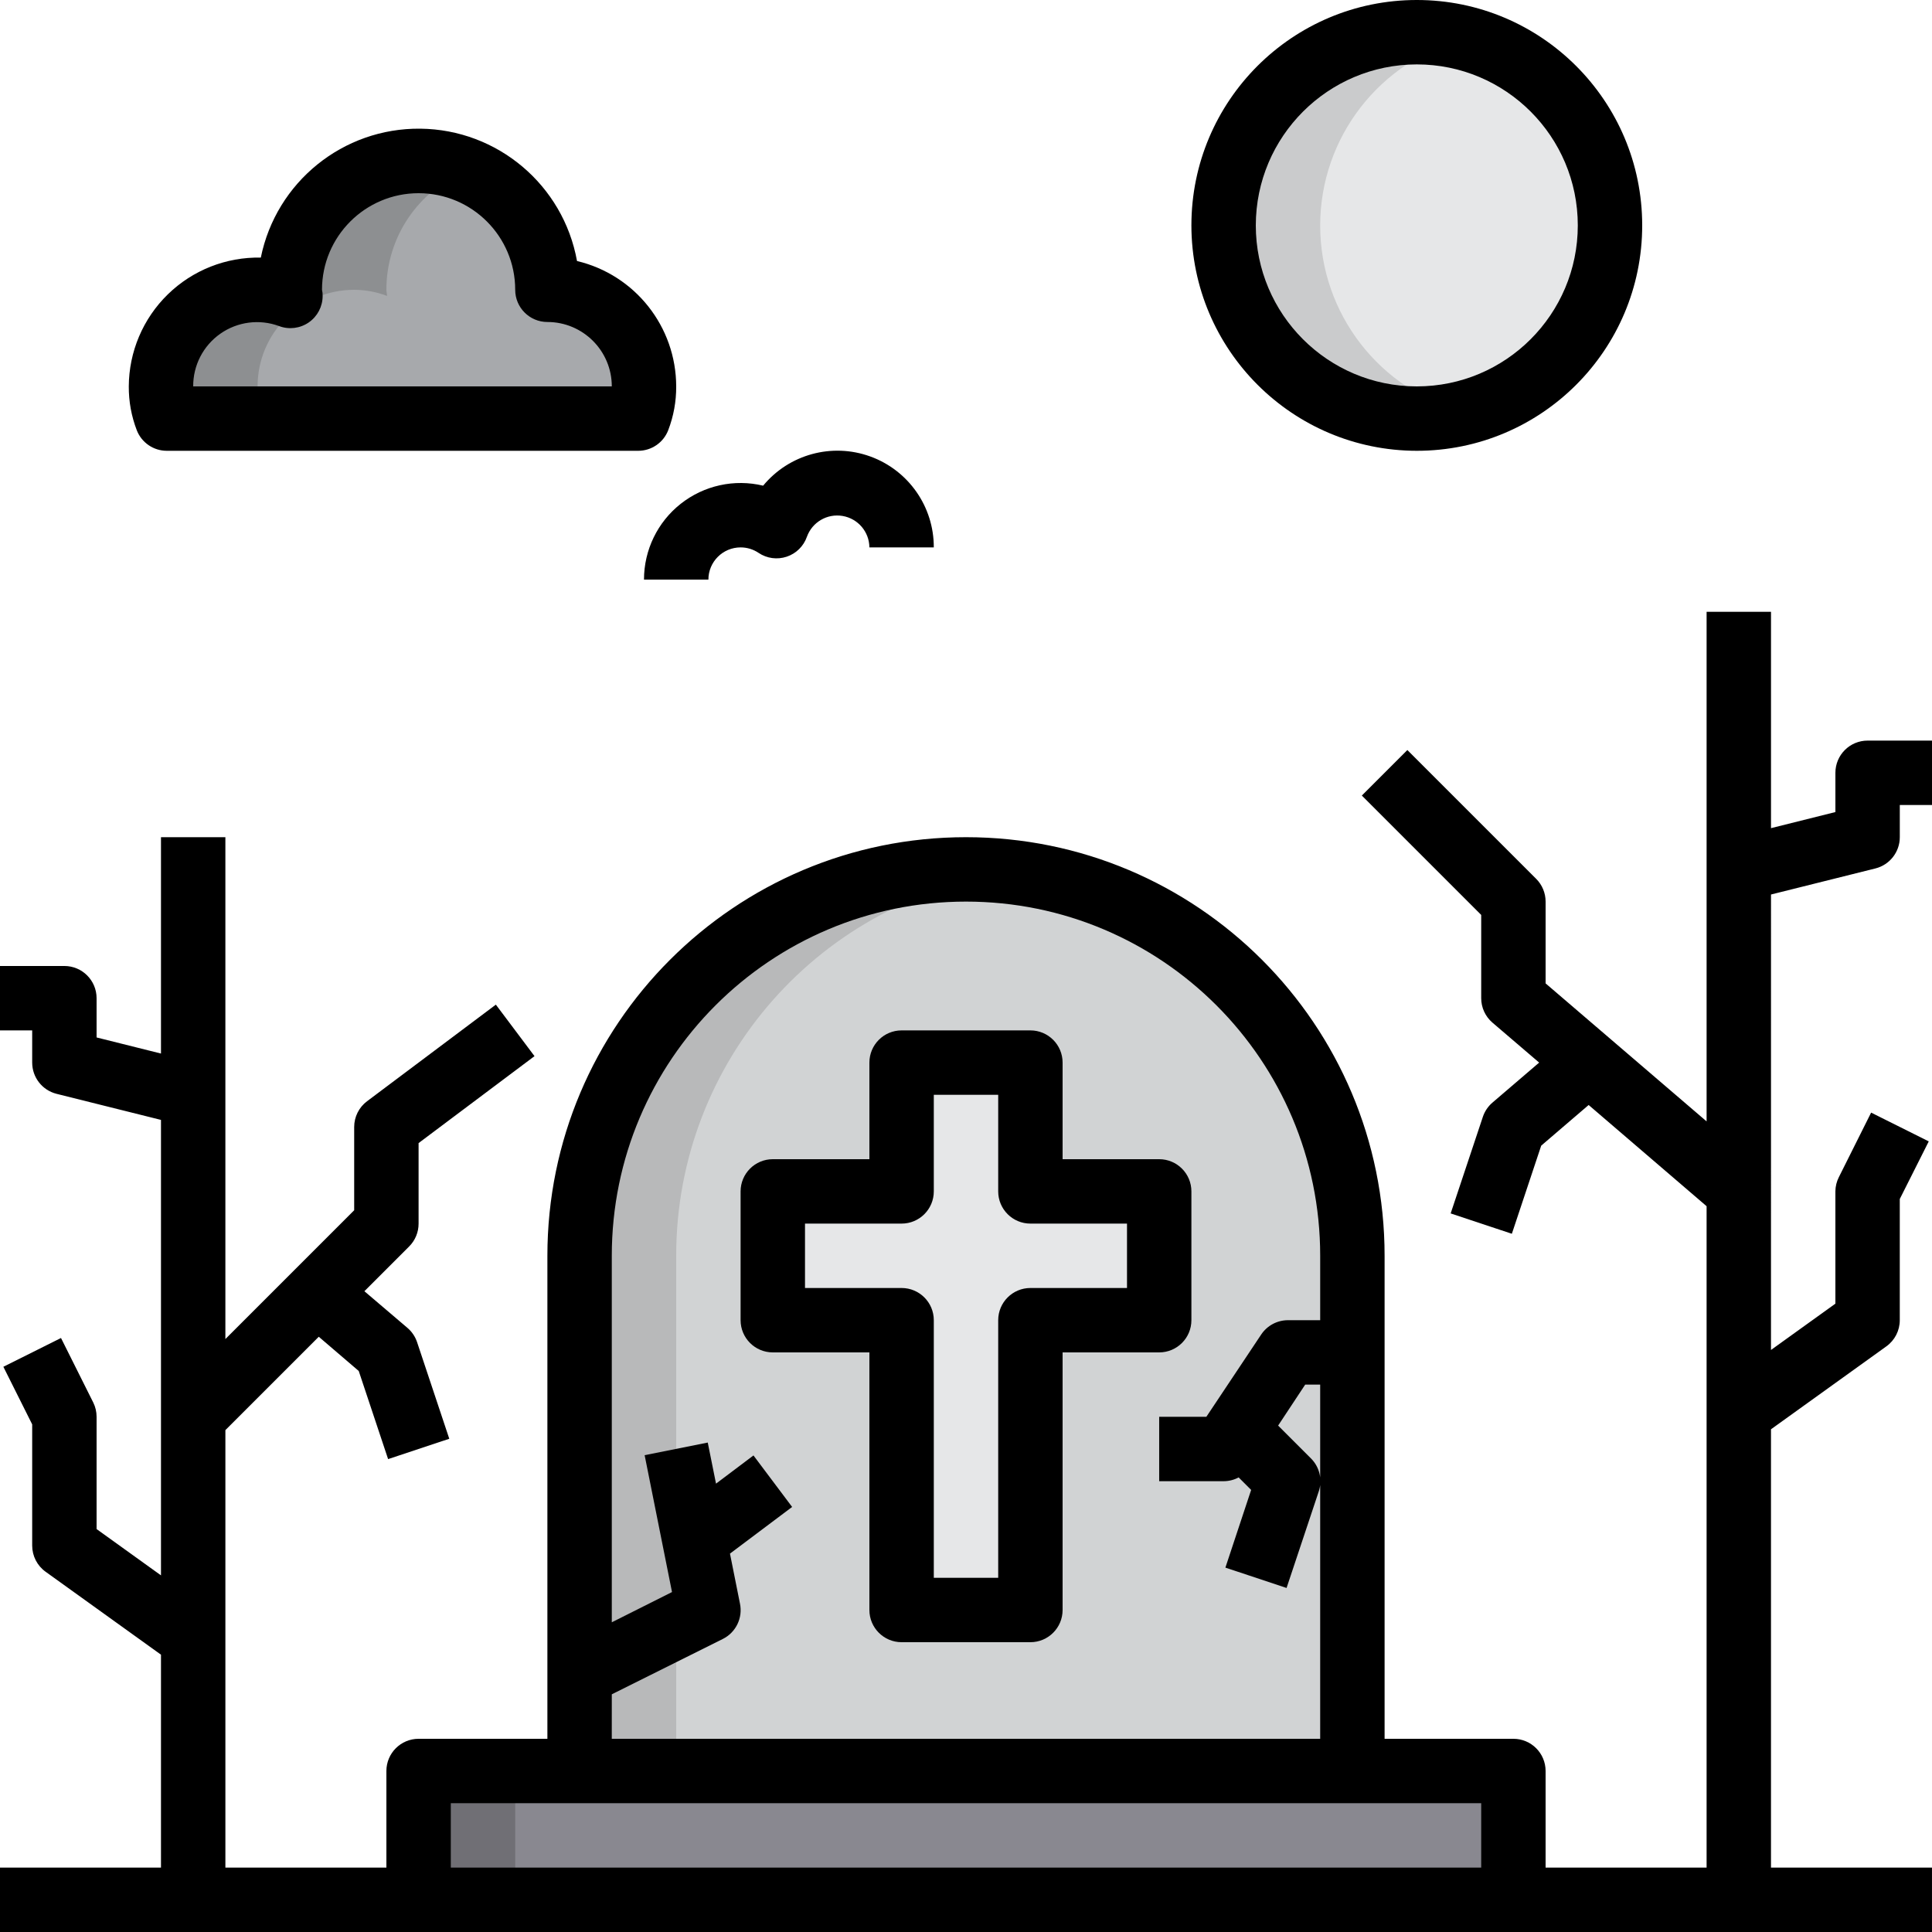 <svg height="480pt" viewBox="0 0 480 480" width="480pt" xmlns="http://www.w3.org/2000/svg"><path d="m400 56c0 26.508-21.492 48-48 48s-48-21.492-48-48 21.492-48 48-48 48 21.492 48 48zm0 0" fill="#e6e7e8"/><path d="m364 102.48c-3.922.996-7.953 1.508-12 1.52-26.508 0-48-21.492-48-48s21.492-48 48-48c4.055 0 8.09.535 12 1.602-21.191 5.449-36.004 24.555-36.004 46.438 0 21.883 14.812 40.988 36.004 46.441zm0 0" fill="#cacbcc"/><path d="m40 96c-.016 2.734.473 5.445 1.441 8h117.117c.969-2.555 1.457-5.266 1.441-8 0-13.254-10.746-24-24-24 0-17.672-14.328-32-32-32s-32 14.328-32 32c0 .48.16 1.039.16 1.52-2.605-.996-5.371-1.512-8.16-1.52-13.254 0-24 10.746-24 24zm0 0" fill="#a7a9ac"/><path d="m96 72c0 .48.16 1.039.16 1.52-2.605-.996-5.371-1.512-8.16-1.52-13.254 0-24 10.746-24 24-.016 2.734.473 5.445 1.441 8h-24c-.969-2.555-1.457-5.266-1.441-8 0-13.254 10.746-24 24-24 2.789.008 5.555.523 8.16 1.52 0-.48-.16-1.039-.16-1.52 0-17.672 14.328-32 32-32 4.121-.031 8.207.785 12 2.398-12.098 4.844-20.023 16.57-20 29.602zm0 0" fill="#8d8f91"/><path d="m336 440h-232v32h272v-32zm0 0" fill="#898890"/><path d="m104 440h24v32h-24zm0 0" fill="#706f75"/><path d="m336 312v128h-192v-128c0-53.02 42.98-96 96-96s96 42.98 96 96zm0 0" fill="#d1d3d4"/><path d="m252 216.801c-48.004 6.004-84.02 46.82-84 95.199v128h-24v-128c0-53.02 42.98-96 96-96 4.016-.02 8.023.25 12 .801zm0 0" fill="#b8b9ba"/><path d="m288 296h-32v-32h-32v32h-32v32h32v72h32v-72h32zm0 0" fill="#e6e7e8"/><path d="m352 112c30.93 0 56-25.07 56-56s-25.07-56-56-56-56 25.07-56 56c.035 30.914 25.086 55.965 56 56zm0-96c22.09 0 40 17.91 40 40s-17.91 40-40 40-40-17.91-40-40c.027-22.082 17.918-39.973 40-40zm0 0"/><path d="m41.441 112h117.117c3.305 0 6.266-2.031 7.457-5.113 1.336-3.473 2.008-7.164 1.984-10.887-.02-14.832-10.211-27.719-24.641-31.152-3.414-18.875-19.746-32.672-38.93-32.879-19.18-.207-35.809 13.234-39.629 32.031-8.613-.172-16.938 3.117-23.102 9.133-6.168 6.016-9.66 14.254-9.699 22.867-.023 3.723.648 7.414 1.984 10.887 1.191 3.082 4.152 5.113 7.457 5.113zm27.902-30.984c2.457.926 5.215.582 7.375-.914 2.156-1.496 3.445-3.953 3.441-6.582.016-.512-.039-1.023-.16-1.52 0-13.254 10.746-24 24-24s24 10.746 24 24c0 4.418 3.582 8 8 8 8.836 0 16 7.164 16 16h-104c-.039-5.207 2.48-10.098 6.742-13.09 4.262-2.992 9.719-3.699 14.602-1.895zm0 0"/><path d="m160 144h16c0-4.418 3.582-8 8-8 1.594-.004 3.152.473 4.473 1.367 2.055 1.379 4.633 1.727 6.98.941 2.348-.781 4.199-2.605 5.02-4.941 1.309-3.645 5.043-5.828 8.863-5.18 3.82.648 6.629 3.938 6.664 7.812h16c.035-10.113-6.289-19.16-15.801-22.598-9.508-3.441-20.156-.535-26.598 7.262-7.148-1.715-14.688-.059-20.461 4.492-5.773 4.547-9.141 11.492-9.141 18.844zm0 0"/><path d="m296 328v-32c0-4.418-3.582-8-8-8h-24v-24c0-4.418-3.582-8-8-8h-32c-4.418 0-8 3.582-8 8v24h-24c-4.418 0-8 3.582-8 8v32c0 4.418 3.582 8 8 8h24v64c0 4.418 3.582 8 8 8h32c4.418 0 8-3.582 8-8v-64h24c4.418 0 8-3.582 8-8zm-16-8h-24c-4.418 0-8 3.582-8 8v64h-16v-64c0-4.418-3.582-8-8-8h-24v-16h24c4.418 0 8-3.582 8-8v-24h16v24c0 4.418 3.582 8 8 8h24zm0 0"/><path d="m440 222.238 25.945-6.477c3.559-.895 6.055-4.094 6.055-7.762v-8h8v-16h-16c-4.418 0-8 3.582-8 8v9.754l-16 4v-53.754h-16v126.609l-40-34.289v-20.32c0-2.121-.844-4.156-2.344-5.656l-32-32-11.312 11.312 29.656 29.656v20.688c0 2.336 1.02 4.551 2.793 6.07l11.605 9.93-11.582 9.922c-1.109.941-1.938 2.168-2.402 3.551l-8 24 15.203 5.055 7.293-21.895 11.785-10.098 29.305 25.145v164.32h-40v-24c0-4.418-3.582-8-8-8h-32v-120c0-57.438-46.562-104-104-104s-104 46.562-104 104v120h-32c-4.418 0-8 3.582-8 8v24h-40v-108.688l23.199-23.199 9.93 8.504 7.297 21.895 15.199-5.055-8-24c-.465-1.383-1.293-2.609-2.402-3.555l-10.688-9.102 11.121-11.121c1.508-1.504 2.352-3.551 2.344-5.68v-20l28.801-21.602-9.602-12.797-32 24c-2.012 1.508-3.199 3.879-3.199 6.398v20.688l-32 32v-124.688h-16v53.754l-16-4v-9.754c0-4.418-3.582-8-8-8h-16v16h8v8c0 3.668 2.496 6.867 6.055 7.762l25.945 6.477v113.16l-16-11.504v-27.895c0-1.242-.285-2.465-.84-3.574l-8-16-14.32 7.148 7.16 14.312v30.113c0 2.574 1.238 4.992 3.328 6.496l28.672 20.609v52.895h-40v16h480v-16h-40v-108.895l28.672-20.609c2.09-1.504 3.328-3.922 3.328-6.496v-30.113l7.199-14.312-14.32-7.148-8 16c-.566 1.105-.867 2.328-.879 3.574v27.895l-16 11.504zm-288 198.707 27.574-13.746c3.258-1.621 5.012-5.238 4.266-8.801l-2.48-12.406 15.441-11.594-9.602-12.797-9.305 7.008-2.055-10.211-15.68 3.137 6.801 34.008-14.961 7.512v-91.055c0-48.602 39.398-88 88-88s88 39.398 88 88v16h-8c-2.676 0-5.172 1.336-6.656 3.559l-13.625 20.441h-11.719v16h16c1.305 0 2.59-.324 3.742-.938l3.105 3.105-6.398 19.305 15.199 5.055 8-24c.957-2.875.207-6.043-1.938-8.184l-8.16-8.16 6.73-10.184h3.719v88h-176zm-40 43.055v-16h256v16zm0 0"/></svg>